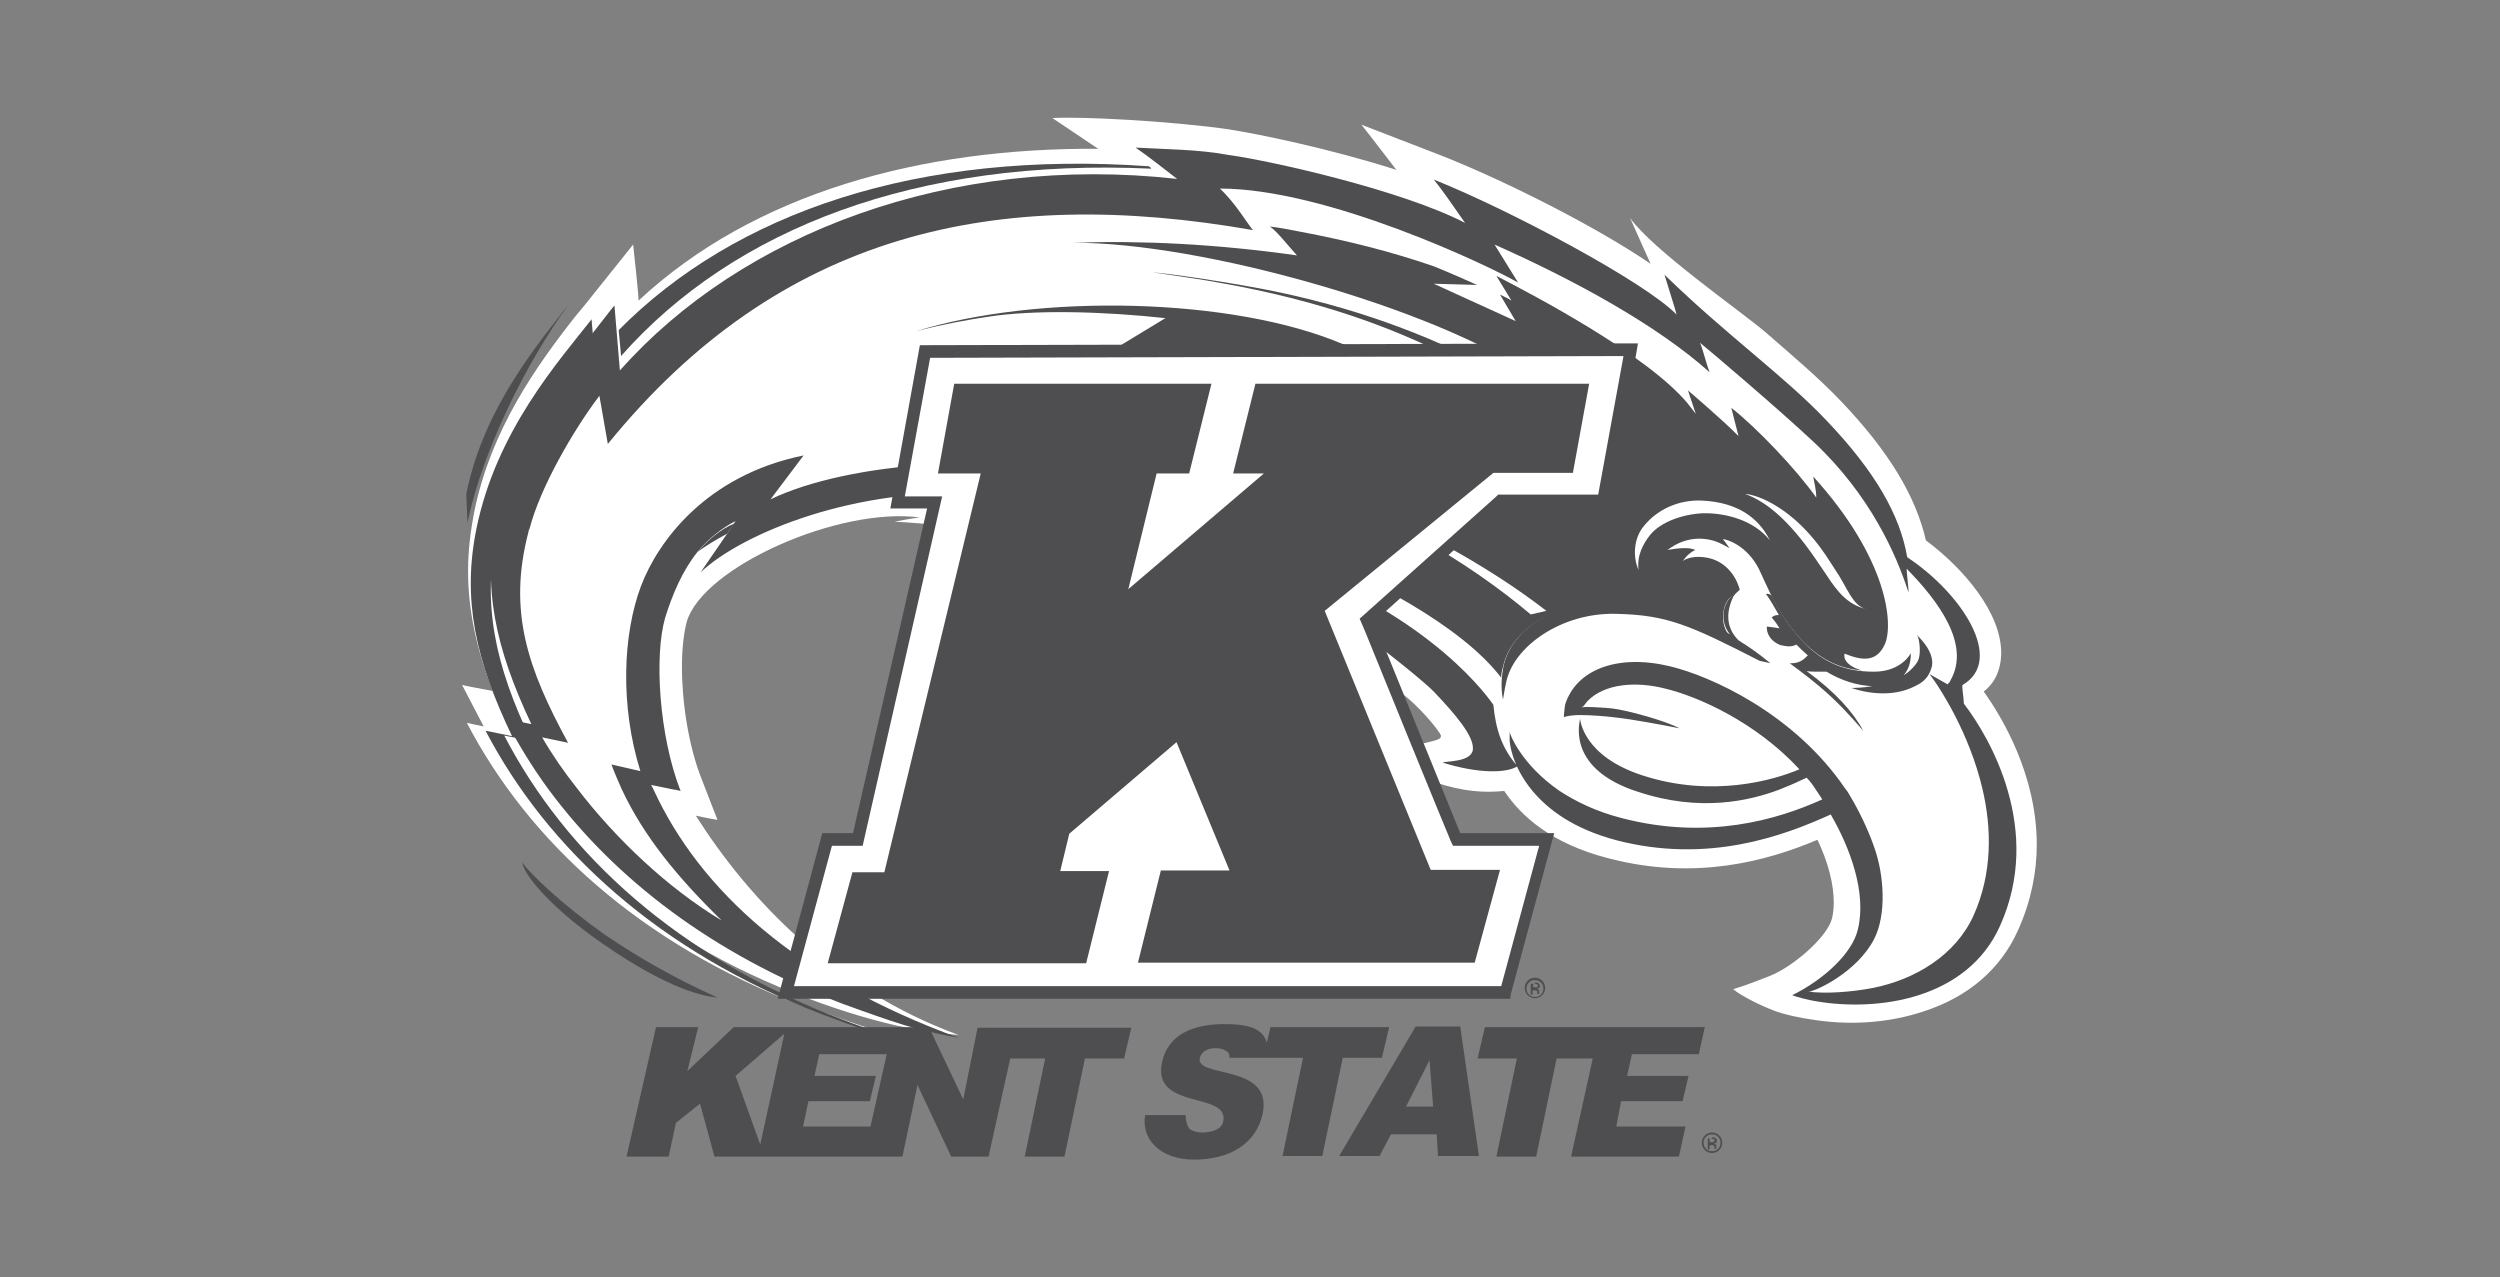 <?xml version="1.0" encoding="utf-8"?>
<!-- Generator: Adobe Illustrator 18.0.0, SVG Export Plug-In . SVG Version: 6.00 Build 0)  -->
<!DOCTYPE svg PUBLIC "-//W3C//DTD SVG 1.1//EN" "http://www.w3.org/Graphics/SVG/1.1/DTD/svg11.dtd">
<svg version="1.1" id="Layer_1" xmlns="http://www.w3.org/2000/svg" xmlns:xlink="http://www.w3.org/1999/xlink" x="0px" y="0px"
	 viewBox="0 0 415 212" style="enable-background:new 0 0 415 212;" xml:space="preserve">
<rect x="0" y="0" width="415" height="212" fill="#808080" stroke="none"/>
<style type="text/css">
	.st0{fill:#4D4D4F;}
	.st1{fill:#FFFFFF;}
	.st2{fill:#4D4D4F;stroke:#003DA6;stroke-width:0.674;stroke-miterlimit:3.864;}
	.st3{fill:#4E4E50;}
</style>
<path class="st1" d="M332.2,108.7v-0.3c0-6.7-6.2-14-12.5-18.7c-1.7-7.4-6.2-14.8-14-23c-3.7-3.9-8.2-7.7-12.8-11.7
	c-4.3-3.6-18.5-13.5-22.3-18.8c0,0,2.6,5.8,3.4,7.6c-9.5-6.5-25.1-14.2-34.8-18L226,20.7c0,0,3.3,4.2,5.8,7.5
	c-10.9-3.5-23.1-6-27.7-6.7l0.1,0c-9.7-1.4-24.8-2.2-29.5-1.9c1.2,0.8,4.2,2.8,7.6,5.1C153,24.5,125.2,32,106,49.9
	c0-1.2-0.9-9.3-0.9-9.3l-8,10l-1.5,1.8c-6.7,8.5-14,18.9-16.8,32.2c-0.7,3.5-1.1,6.8-1.1,10.2c0,6.3,1.3,12.7,4.1,19.9
	c-2.2-0.4-4.8-0.9-5.1-1v0l3.7,7.1c11.4,21.9,31.5,37.6,58.4,46.6c10.8,3.6,16.9,4.1,20.3,4.4c-20.7-7.6-34.7-22.4-43.6-36.4
	c1.8,0.4,3.6,0.7,3.6,0.7l-2.6-6.7c-2.2-5.5-3.3-12.8-3.3-18.7c0-3,0.3-5.6,0.8-7.5c2.7-9.1,25.3-19.1,38.7-17.3
	c-1.2,0.1-4.2,0.7-4.2,0.7s11.6,0.5,21.5,2.9s21.7,5.9,32.1,10.5c4.6,2.1,18.5,9,28.7,15.9l-1.8-3c0,0,0.8,0.2,3,1.7
	c3.4,2.3,6.9,6.7,7.2,7.5c0,0.6-0.4,0.7-2.9,1.3c-3.3,0.7-6.7,1.3-6.7,1.3s3.3,3.3,8.4,5.1c5.1,1.7,8.5,1.8,11.7,1.5
	c2.8,4.2,7.9,8.8,17.4,11.2c14.2,3.7,26.1,0.5,34.6-3.1c1.8,3.8,2.7,7.4,2.7,10.4c0,1-0.1,1.9-0.3,2.7c-0.8,3.1-6.5,8-10.3,9.5
	s-4.8,1.8-6.1,2.2c1.4,1.2,5,2.9,6.6,3.5c2.1,0.8,4.8,1.3,6.2,1.5c6.5,1.1,13.1,0.6,18.8-1.3c7.4-2.4,12.8-7,15.7-13.5
	c2.2-4.9,3.1-9.7,3.1-14.2c0-11.6-5.8-21.2-8.8-25.4C331.2,113.3,332.1,111.2,332.2,108.7L332.2,108.7z M136.6,168
	c-27.2-10.4-45.6-27.4-55.9-47.2l0.1,0c0,0,0-0.1,0-0.1l-3.3-0.7c10.3,19.7,28.7,36.6,55.7,47c5.8,2.2,10.1,3.6,13.8,4.5
	C144,170.7,140.6,169.5,136.6,168"/>
<g>
	<path class="st3" d="M115.8,91.6c1.4-1,3-2,4.9-3l1.2-1.7C119.5,87.9,117.6,89.6,115.8,91.6L115.8,91.6z M83.7,122.1l4.5,0.9
		c-6.1-12.7-8.2-22.9-5.7-34.6c2.8-13.3,10.4-23.5,16.1-30.6l-0.4-4.8c-5.4,6.9-15.8,18.5-19.1,34.7c-2.4,11.7-0.2,21.8,5.9,34.5
		l-4.4-0.9c10.3,19.7,28.8,36.7,55.9,47.1c5.8,2.2,10.1,3.6,13.9,4.5c-3-0.9-6.4-2-10.4-3.6C112.5,158.9,94,141.9,83.7,122.1
		L83.7,122.1z"/>
</g>
<path class="st3" d="M112.9,131.1c-3.5-9.1-4.3-22.2-2.5-28.5c1.2-3.9,2.9-7.9,5.4-11c1.7-2.1,4.1-4,6.3-5.1l-1.4,2.1l-4.4,6.4
	c7-6.6,26.1-14.3,46.6-13c1.8,0.1,3.5,0.3,5.3,0.6l-8.1,1.8l-2,0.4c2-0.1,5.3,0.2,9.2,0.9c9.1,1.6,26.3,6.6,36.7,11.2
	c5.9,2.6,14.2,6.4,24.2,13.2c-1.1-2-2-4-3.1-5.8c5.1,3.9,11.5,9,13,10.6c3.5,3.7,6.6,7.3,6.4,9.5c-0.2,2.2-4.7,1.9-5,2.2
	c5.8,1.8,10.5,1.8,12.4,0.6c-2.6-3-3.6-6.1-4-10.2c-1.8-2.6-12.8-17-40.3-25.5c0,0,2.2,1.6,5.4,3.9c-4.9-2.3-10.9-4.8-16.5-6.7
	c-4.5-1.5-15.7-4.7-22.4-6.1l7.3-1.8c-13.1-6.4-40.8-4.1-53.5,2.1l5.5-7.3c-16.2,3.3-24.2,14.3-27,21.7c-3,8-3.5,19.8-0.1,30.7
	l-4.8-1.1c0.5,1.4,1.1,2.7,1.7,4.1c3.6,7.7,9.2,14.6,16.6,21.8c-9-5.4-17.6-13.6-23.9-21.8c-2.3-2.9-4.3-5.8-5.9-8.6l4.3,0.9
	c-6.7-12.3-10-21.8-6.6-34.9c0,0,0.1-0.6,0.2-0.6c1.7-6.7,7.2-16.3,11.6-22.1l1.4,8c28.5-35.1,64.4-43,107.1-35.5
	c-0.9-1-2.9-4.5-5.5-6.9c17.8,0,44.6,12.8,49.5,15.6l-3.9-6.3c13.3,5.9,27,13.4,35.7,21.2c-0.5-1.2-1.2-4.1-1.6-4.9
	c1.5,1.2,12.7,10.7,18.8,16.4c9.5,8.9,13.8,18.8,15.8,25c0.1-0.1-0.3-3.2-0.3-3.9c5.1,5.2,10.7,12.5,7.3,18.5
	c-0.1,0.3-0.3,0.5-0.5,0.7l-3-1.7l0.8,1.1c0.9,1.3,5.8,8.6,8,18c1.5,6.4,1.7,13.9-1.5,21c-3,6.6-9.7,10.6-16.7,12
	c-3.6,0.7-8.1,1-10.7,0.6c0.9,0.1,8-3.1,10.9-8.7c2.1-4.1,1.7-10.8-0.1-15.6c-1-2.8-2.4-5.7-3.9-8.2c-0.5-0.9-0.8-1.2-0.8-1.2
	c-8.5-12.5-22.4-18.7-29.1-20.3c-8.8-2.1-15.6,0.6-17.4,6.4c0,0-0.2,1.5-0.2,2.1l0.1-0.1c0.7-0.2,1.6-0.3,2.6-0.3
	c1.9,0,4.2,0.2,5.9,0.4c2.8,0.3,8.1,1.3,10.6,1.8c-2.2-1.2-8.6-3-11.2-3.3l-1.1-0.1c-1.5-0.1-2.9-0.2-4-0.1c0.1-0.1,0.3-0.1,0.3-0.1
	l0.7-0.9c2.9-3,8.2-3.3,12.9-2.1c5.4,1.3,15,5.5,22.3,13.4c-4.2,1.8-14.5,4.8-26.1,1c-9.8-3.2-10.3-9.2-10.3-9.4
	c0,0.3-2.4,7.8,8.6,11.8c0,0,0.3,0.1,0.9,0.3c10.4,3.5,18.7,1.5,23.5-0.3c1.5-0.6,2.7-1.1,3.5-1.5l1.1-0.5c0.6,0.6,1.1,1.3,1.6,2.1
	c0,0,0.3,0.4,1,1.5c-7.5,3.4-19.1,6.8-33.3,3.1c-4.3-1.1-7.7-2.8-10.3-4.5c-6.4-4.4-8.3-9.5-8.3-9.8l0,1.4c0,0.3,0.3,4.2,3.8,8.4
	c2.6,3.1,6.8,6.3,14,8.2c15.1,3.9,27.6-0.7,35.5-4.3c3.2,5.5,6,13,4.5,19.1c-0.9,3.9-5.6,8.3-10.9,10.9c0.7,0.3,2.7,0.8,3.9,1
	c10.5,1.8,25.2-0.4,30.6-12.5c3.6-8,3.2-15.8,1.3-22.4c-1.8-6.3-5-11.5-7.3-14.5c0-0.9-0.4-3-0.2-3.1c7-4.1,0-15.1-9.2-21.2
	c-1.2-7-5.3-14.2-13.4-22.7c-6.9-7.3-16.4-14-26.9-24.2c0.3,1,2.1,6.7,2,6.6c-5.4-5.5-27.8-17.4-40.3-22.4c1.1,1.3,3.4,4.6,5.2,7.2
	c-10.4-5.4-32.1-10.3-39.4-11.3c-4.9-0.9-9.9-0.9-15.3-1.2c2.2,1.5,5.2,3.9,6.9,5.2c-37.5-4.2-72.3,9-92.5,31.8L102,50.7
	c-1,1.2-2.1,2.7-3.3,4.2C93,62,85.4,72.3,82.5,85.6c-2.5,11.8-0.3,21.9,5.7,34.6l-4.4-0.9c2.1,4,4.5,8,7.3,11.8
	c10.9,14.7,27,27.2,48.7,35.5c4.1,1.5,7.5,2.7,10.4,3.6c3.4,1,6.3,1.6,9,2.1c-26.9-9.8-43-24.5-50.7-41.2c-0.1-0.3-0.3-0.5-0.4-0.8
	l3.9,0.8 M112.1,131.1l0.9,0.2l-0.1-0.2"/>
<path class="st3" d="M288.8,97.9c-0.3-1.3-1.8-4.9-5.9-5.4c-2.4-0.3-3.6,0.6-3.6,0.7c0,0,0.8-1.3,2.1-1.9c-1.3-0.7-4.5,0-4.6,0
	c0.1,0,3.2-2.9,7.8-1.5c0.9,0.3,1.8,0.8,2.5,1.2c-0.6-0.9-1.1-1.5-1.1-1.5c0.6,0,4,1,6,5c0.4,0.9,1.5,3.2,2.1,4.5
	c1.1,2.3,3.1,5.4,5.3,7.6c3,3,6.1,4.4,9.7,4.7c-1.9-0.5-3.2-1.6-2.9-2.8c2.7,1.1,5.3,1.6,6.7-1.6s0.6-14-11.9-27.8
	c0.1,0.8,0.5,2.1,0.5,3.5c-3.3-4.7-10-11.7-14.1-14.9c0.2,0.8,0.9,3.6,1.2,4.7c-2.2-2.3-8.4-7.6-8.4-7.6l1.3,3.9
	c0,0-0.7-0.9-1.4-1.8c-6.9-8.2-25.9-18.1-31.7-21.1l2.5,4.1c-0.4-0.3-1.1-0.6-1.9-1l2.6,4.4L238,47.1l7.2,0.2c-2-0.9-4.5-2-7.2-3.1
	c-6.7-2.3-13.9-4.2-22.5-5.8c-1.5-0.3-3.1-0.6-4.7-0.8c1.2,0.8,3.2,3.4,4.5,4.8c-13.4-1.9-25.8-2.5-37.2-2.1
	c21.4-0.1,60.2,11,75.9,21.8c13.1,8.9,10.9,11-3.1,4.8c-31.4-13.8-56.6-14.6-56.6-14.6l-17.3,10.5c0,0,29,3.8,49,14.5
	c17.3,9.2,11.3,9.7-5.8,3.6c-25.7-9.2-53.4-10.9-66.2-9.2c11.4,0.4,31.3,3,39,5.6c-2,0.6-7,2.8-9.4,3.4c4.3-0.3,52.4,14.5,65.6,31.8
	c0-0.6,0.1-1.1,0.3-1.8c1.5-7.1,10.7-11.3,18.4-11c6.5,0.2,12.9,2,19.2,5.8c-1.2-1.3-1.2-3.2-0.9-4.5c0.3-1.2,1.1-2.1,1.6-2.1
	C288.2,98.4,288.5,98.2,288.8,97.9"/>
<path class="st1" d="M282.6,83.1c-4.1-0.2-7.6,1.6-9.7,4.2c-1.7,2-1.9,5.1-0.9,7.3c-0.3-2.3,0.7-4.3,2-5.9c1.7-2,5.1-3.3,8.6-3.5
	c3.9-0.1,8.6,1.2,11.2,4.5C291.9,85.9,288.4,83.4,282.6,83.1"/>
<path class="st3" d="M190.7,27.6c-38.2-2.7-68.6,7.6-88,27.2l0.4,4.3c18.7-21.2,49.2-32.9,88-31.1C191,27.8,190.9,27.7,190.7,27.6"
	/>
<path class="st3" d="M86.7,143.2c0.3,2.2,5.2,7.9,13.7,13.7c10.9,7.5,16.6,8.5,18.7,8.7c-7.9-3.6-13.1-6.7-18.5-10.3
	C93.1,150,88.2,145.2,86.7,143.2"/>
<path class="st3" d="M309.3,121.3l-1.6-1.8c-2-2.2-4.2-4.6-9-8.2c0,0-1.5-1.1-1.6-1.2h0.3c1.3,0,2-0.6,2.7-1.3l0,0
	c-0.7-0.6-1.3-1.2-1.9-1.8c-0.4,0.2-0.8,0.3-1.2,0.3s-0.9-0.1-1.4-0.2c-1.7-0.6-2.4-2-2.3-3.1l2.1,0.3c0,0-0.5-0.9-1.3-1.8
	c0.3-0.3,0.7-0.4,1-0.4h0.2c-0.7-1.2-1.3-2.3-2-3.3c-0.5-0.3,0.6-0.4,0.9,0.3c1,2.1,3,5.3,5.3,7.6c3.2,3.3,6.8,4.8,11.5,4.8h0.1
	c4.5,0,6.1-3,6.1-3.1c0,0,0,0,0,0.1c0,1.5-0.4,2.7-1.2,3.6c1-0.6,2.2-1.8,2.5-2.7c0.4-1.2,0.1-3.6-0.3-4c0,0,0.1,0,0.1,0.1
	c2.4,2.4,2.6,4.1,2.4,5.1c-0.3,1.1-0.8,2.4-2.8,3.3c-1.6,0.8-3.3,1.2-5.3,1.2c-1.7,0-3.5-0.3-5.3-0.9c-0.1,0-0.2,0-0.2,0
	c0,0,0.1,0,0.2,0h0c0.4,0,1.8,0,3.5-0.3c-2.5-0.1-5.1-0.9-7.6-2.4h-1.5c-0.7,0-1.2,0-1.8-0.1C304.7,114.9,307.7,118.3,309.3,121.3"
	/>
<path class="st1" d="M309.8,101.1c-3-0.7-4.7-2.7-6.7-5.8l-1.5-2.2c-5-7.4-8.9-10-11.9-11.1c2,0.1,8.1,2.3,13.4,10.2l1.5,2.3
	C306.6,97.4,307.5,100.6,309.8,101.1"/>
<path class="st1" d="M254.1,102l2.6-0.6c-10.1-7.8-23.1-14.8-36.5-20c-4.2-1.6-11.3-4.1-15.6-5.4c3.8,1.2,8.1,2.8,10.9,3.9
	C230.5,85.7,243.3,92.9,254.1,102"/>
<path class="st3" d="M288.6,106.3c-1.8-1.8-2.4-4.3-0.7-7.6c-0.4,0.1-1.2,0.9-1.6,2.1c-0.4,1.3-0.3,3.2,0.9,4.5
	c-6.4-3.8-12.7-5.6-19.2-5.8c-7.6-0.3-16.8,3.9-18.4,11c-0.7,3.3-0.1,5.6-0.1,5.6s0.3-1.9,0.5-2.7c1.1-6,9.2-11.8,18.4-11.5
	c8.3,0.2,12,1.8,23.7,7.8l1.8,0.4C292.2,108.7,290.4,107.4,288.6,106.3"/>
<path class="st3" d="M244.5,61.3l1.4-1c-11.3-5.8-24.2-10.2-38.3-12.7c-4.4-0.8-11.9-2-16.3-2.4c3.9,0.6,8.4,1.2,11.5,1.8
	C218.5,49.8,232.3,54.4,244.5,61.3"/>
<path class="st3" d="M95.3,49.4C89.8,56.5,80.4,67.2,77.4,82l0.2,4.8C80.5,72.8,89.5,56.7,95.3,49.4"/>
<path class="st3" d="M250.7,165.8H129.1l7.4-27.5h5.1l12.3-53.9h-6.1l4.9-27.1h0.9L270.7,57h1.2l-0.2,1.2l-4.5,25l-0.2,0.9h-0.9
	l-16.7,0l-21.3,19.1c1.8,4.5,12,29.4,14.3,35.1h15.6l-7.2,26.7L250.7,165.8"/>
<path class="st1" d="M248.4,82.4l-22.7,20.3l0.3,0.7c0,0,0.2,0.5,0.6,1.4c2.5,6.2,12.7,31.2,14.3,35l0.3,0.6h14.3l-6.3,23.3H131.8
	l6.3-23.3h5.1l13.2-58h-6.2l4.2-23l115.1-0.3l-4.2,23l-16.6,0L248.4,82.4"/>
<path class="st3" d="M261.1,78.5h-13.2l-28,22.9l17.6,43H249l-4.2,15.4h-55.9l3.8-15.3h11.4l-8.8-21.3l-17.8,15.2l-1.5,6.2l8.1,0
	l-3.8,15.3h-42.9l4.1-15.1h5.3l16-66.2h-7.1l2.7-14.9h42.7l-3.7,14.9H192l-4.7,19.2l22.5-19.2h-5.1l3.7-14.9h55.4L261.1,78.5"/>
<path class="st3" d="M256,165.2c-0.3,0.3-0.7,0.5-1.2,0.5c-0.5,0-0.9-0.2-1.2-0.5c-0.3-0.3-0.5-0.7-0.5-1.2c0-0.5,0.2-0.9,0.5-1.2
	s0.7-0.5,1.2-0.5c0.5,0,0.9,0.2,1.2,0.5c0.3,0.3,0.5,0.7,0.5,1.2S256.3,164.9,256,165.2 M253.8,163.1c-0.3,0.3-0.4,0.6-0.4,1
	s0.1,0.7,0.4,1c0.3,0.3,0.6,0.4,1,0.4s0.7-0.1,1-0.4c0.3-0.3,0.4-0.6,0.4-1c0-0.4-0.1-0.7-0.4-1c-0.3-0.3-0.6-0.4-1-0.4
	S254.1,162.8,253.8,163.1z M254.8,163.1c0.2,0,0.4,0,0.5,0.1c0.2,0.1,0.3,0.2,0.3,0.5c0,0.2,0,0.3-0.2,0.3c0,0-0.1,0.1-0.3,0.1
	c0.1,0,0.3,0.1,0.3,0.2c0.1,0.1,0.1,0.2,0.1,0.3v0.4h-0.3v-0.2c0-0.2,0-0.3-0.2-0.4c-0.1,0-0.2,0-0.3,0h-0.3v0.7h-0.3v-1.8h0.6
	L254.8,163.1z M255.2,163.4c-0.1,0-0.2-0.1-0.4-0.1h-0.3v0.6h0.3c0.1,0,0.3,0,0.3,0c0.1,0,0.2-0.1,0.2-0.3
	C255.3,163.6,255.2,163.5,255.2,163.4L255.2,163.4z"/>
<path class="st3" d="M237.9,183.7h-4.5l3.9-7.7L237.9,183.7 M229,191.9l1.9-3.6h7.6l0.2,3.6h6.8l-3.1-21.5H235l-12.7,21.5H229z"/>
<path class="st3" d="M235.3,171.1l-12,20.3h5.3l1.9-3.6h8.5l0.2,3.6h5.5l-3-20.3H235.3L235.3,171.1z M232.4,184.3l5.4-10.4l0.8,10.4
	H232.4z"/>
<path class="st3" d="M245.3,175.6l1.2-5.1H283l-1,4.5h-11.1l-0.8,3.6h10.2l-1,4.2h-10.2l-0.8,4.2h11.5l-1.1,5h-17.9l3.6-16.3h-6
	l-3.4,16.3h-6.6l3.4-16.3H245.3"/>
<path class="st3" d="M249.1,191.3h5.4l3.4-16.3h7.2l-3.6,16.3h16.7l0.8-3.8h-11.5l1-5.4h10.3l0.7-3h-10.2l1-4.8h11.1l0.7-3.3H247
	L246,175h6.5L249.1,191.3z"/>
<path class="st3" d="M204.1,175.6c0-0.7-0.2-1-0.7-1.2c-0.4-0.3-1-0.4-1.7-0.4c-1.5,0-2.3,0.8-2.5,1.5c-1.1,3.6,12.2,0.9,10.4,9.4
	c-1.1,5-5.5,7.6-11.4,7.6c-5.7,0-8.8-3.5-8.1-7.4h6.7c0,0.8,0.3,2.1,0.8,2.4c0.5,0.3,1.2,0.5,1.9,0.5c1.8,0,3.2-0.6,3.5-1.6
	c1.5-5.4-11.9-1.9-10.1-10.1c1-4.5,5-6.3,10.4-6.3c4.5,0,6.4,1,7,3.1l0.6-2.6h19.7l-1.2,5.1h-6.5l-3.4,16.3h-6.6l3.4-16.3
	L204.1,175.6"/>
<path class="st3" d="M203.2,170.7c-5.7,0-9,2-9.8,5.8c-0.8,3.7,1.6,4.6,5.4,5.6c1.9,0.5,3.8,1,4.5,2.3c0.3,0.6,0.4,1.4,0.2,2.2
	c-0.3,1.2-1.9,2-4,2c-0.9,0-1.7-0.3-2.2-0.6c-0.6-0.4-0.9-1.5-1-2.3h-5.6c-0.1,1.3,0.3,2.7,1.2,3.7c1.3,1.6,3.6,2.5,6.4,2.5
	c5.9,0,9.9-2.6,10.9-7.1c0.9-4.2-2.2-5.3-6.3-6.3c-1.9-0.5-3.4-0.8-3.9-1.8c-0.2-0.4-0.3-0.9-0.1-1.3c0.4-1.2,1.5-1.9,3.1-1.9
	c0.8,0,1.5,0.2,2.1,0.5c0.4,0.3,0.8,0.5,0.9,1.2h5.4l-0.5-1.7C209.2,172,208.2,170.7,203.2,170.7L203.2,170.7z M213.4,191.3h5.4
	l3.4-16.3h6.6l0.9-3.9h-18.4l-0.9,3.9h6.5L213.4,191.3z"/>
<path class="st3" d="M162.3,170.5l-2.4,12l-5.7-12h-32.4l-7.7,7.3l1.8-7.3h-7l-4.9,21.5h7l1.2-5.6l4-3.2l2.4,8.8h31.2l2.5-11.9
	l5.6,11.9h6.2l3.6-16.3h5.8l-3.4,16.3h6.6l3.4-16.3h6.5l1.2-5.1H162.3 M126.2,190l-4.1-11.4l8.1-7L126.2,190z M144.5,187h-11.2
	l0.9-4.2h10.2l1-4.2h-10.2l0.8-3.6h11.2L144.5,187z"/>
<polygon class="st3" points="130,171.1 122,171.1 113,179.7 115.1,171.1 109.4,171.1 104.7,191.3 110.5,191.3 111.6,186 
	116.5,182.2 119,191.3 126.1,191.3 121.4,178.5 "/>
<path class="st3" d="M162.8,171.1l-2.7,13.3l-6.3-13.3h-22.9l-4.4,20.3h22.7l2.7-13.2l6.2,13.2h5.4l3.6-16.3h7l-3.4,16.3h5.4
	l3.4-16.3h6.5l0.9-3.9H162.8z M145,187.6h-12.4l1.1-5.4h10.2l0.7-3h-10.2l1-4.8h12.4L145,187.6z"/>
<path class="st3" d="M285.4,190.9c-0.3,0.3-0.7,0.5-1.2,0.5c-0.5,0-0.9-0.2-1.2-0.5c-0.3-0.3-0.5-0.7-0.5-1.2c0-0.5,0.2-0.9,0.5-1.2
	c0.3-0.3,0.7-0.5,1.2-0.5s0.9,0.2,1.2,0.5c0.3,0.3,0.5,0.7,0.5,1.2C285.9,190.2,285.7,190.6,285.4,190.9 M283.2,188.7
	c-0.3,0.3-0.4,0.6-0.4,1c0,0.4,0.1,0.7,0.4,1c0.3,0.3,0.6,0.4,1,0.4s0.7-0.1,1-0.4c0.3-0.3,0.4-0.6,0.4-1c0-0.4-0.1-0.7-0.4-1
	c-0.3-0.3-0.6-0.4-1-0.4S283.5,188.4,283.2,188.7z M284.2,188.8c0.2,0,0.4,0,0.5,0.1c0.2,0.1,0.3,0.2,0.3,0.5c0,0.2,0,0.3-0.2,0.3
	c0,0-0.2,0.1-0.3,0.1c0.1,0,0.3,0.1,0.3,0.2c0.1,0.1,0.1,0.2,0.1,0.3v0.4h-0.3v-0.2c0-0.2,0-0.3-0.2-0.4c-0.1,0-0.2,0-0.3,0h-0.3
	v0.7h-0.3v-1.8h0.6L284.2,188.8z M284.5,189.1c-0.1,0-0.2-0.1-0.4-0.1h-0.3v0.6h0.3c0.1,0,0.3,0,0.3,0c0.1,0,0.2-0.1,0.2-0.3
	C284.7,189.2,284.6,189.2,284.5,189.1L284.5,189.1z M221,58.7c0.4-0.3,1.5-1.2,2.1-1.5c-18.4-7.9-50.8-8.5-71.1-2.2
	c4.6-1.2,8.6-1.9,11.9-2.4C179.1,50.2,209.2,53.6,221,58.7"/>
</svg>

